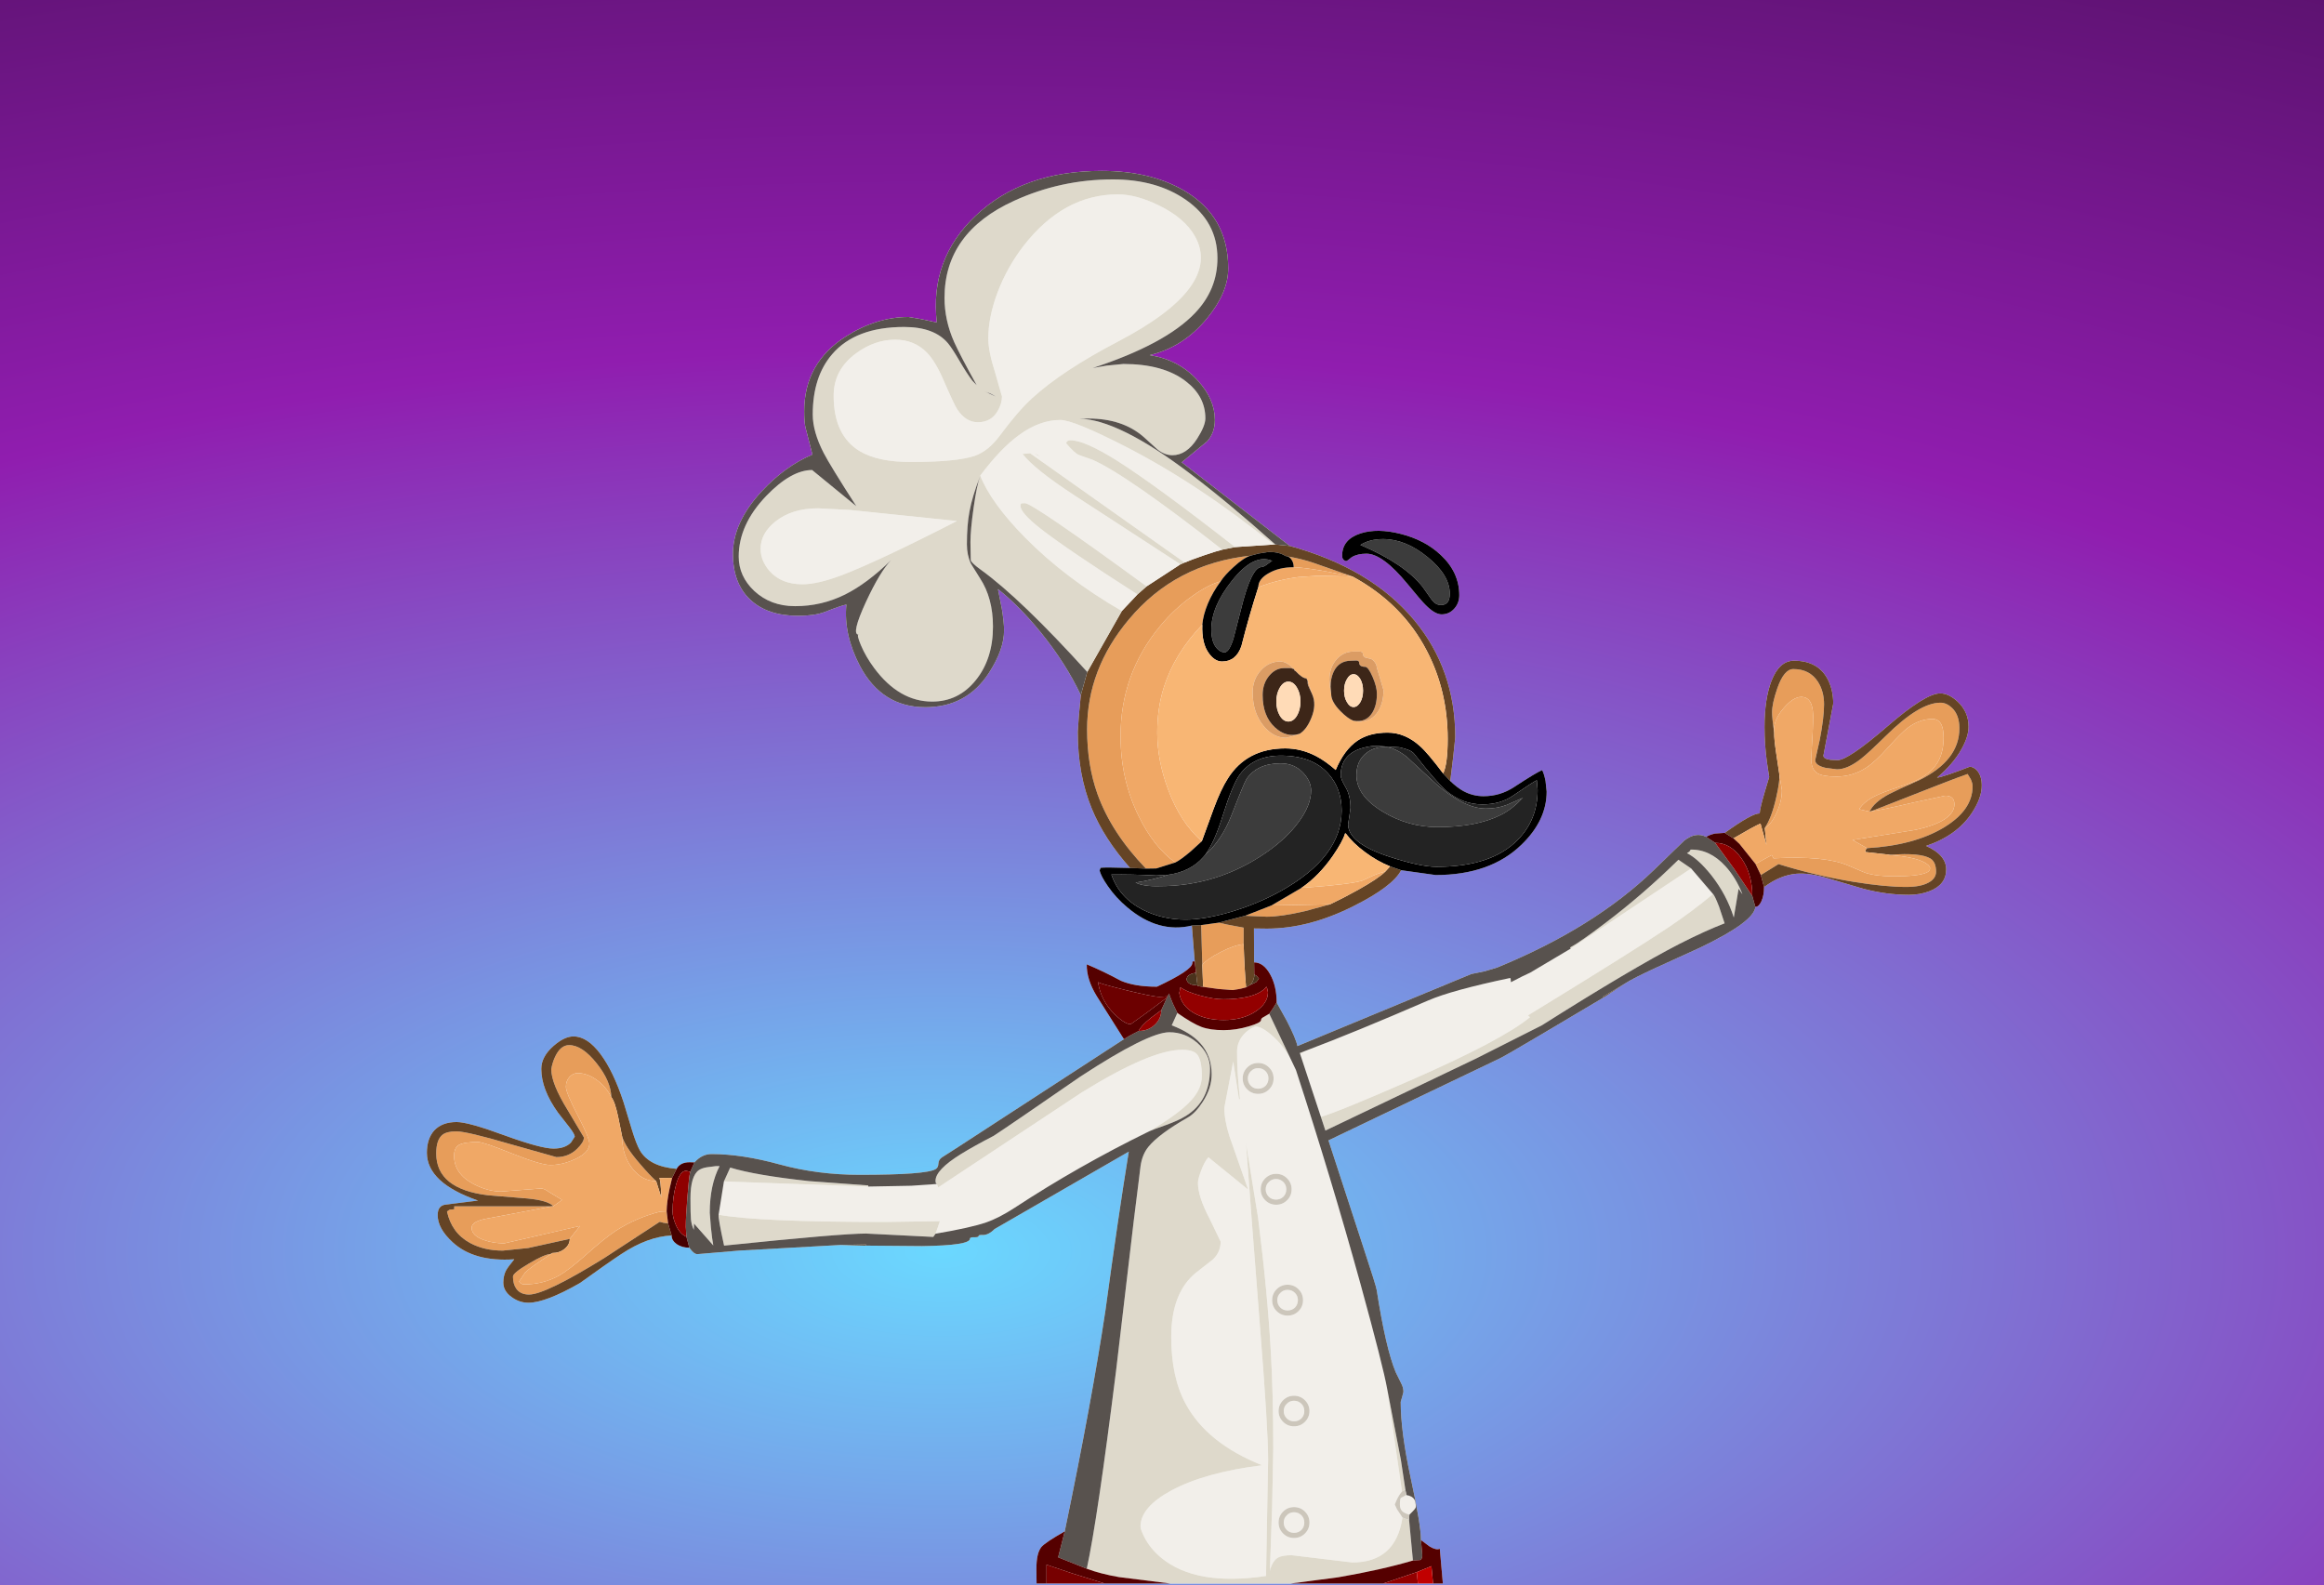 <?xml version="1.0" encoding="UTF-8" standalone="no"?>
<svg xmlns:ffdec="https://www.free-decompiler.com/flash" xmlns:xlink="http://www.w3.org/1999/xlink" ffdec:objectType="shape" height="492.65px" width="722.15px" xmlns="http://www.w3.org/2000/svg">
  <g transform="matrix(1.0, 0.0, 0.0, 1.0, 32.0, 45.95)">
    <path d="M690.15 -45.95 L690.15 446.7 -32.0 446.7 -32.0 -45.95 690.15 -45.95 M516.15 229.7 Q521.1 226.0 526.15 225.55 530.05 225.2 535.8 226.9 L546.95 230.2 Q554.25 232.1 561.15 232.1 564.65 232.1 567.6 230.95 572.75 228.95 572.75 224.2 572.75 219.7 566.5 216.9 576.05 213.7 580.7 206.7 583.8 202.05 583.8 198.15 583.8 195.2 582.4 193.55 581.3 192.3 580.05 192.3 571.8 195.5 569.9 195.7 574.85 191.55 577.5 186.85 579.7 182.95 579.7 179.85 579.7 175.25 576.35 172.1 573.55 169.5 570.9 169.5 566.3 169.5 554.3 179.9 542.3 190.25 539.0 190.25 L536.75 190.15 Q534.6 189.85 534.6 188.85 L537.65 172.7 Q537.65 168.65 536.1 165.45 533.15 159.35 525.45 159.35 520.9 159.35 518.45 165.65 516.3 171.25 516.3 180.0 516.3 185.4 517.05 190.9 L517.75 195.5 516.35 200.2 Q514.9 205.1 514.8 206.8 512.4 206.75 503.95 212.85 L500.9 213.05 Q499.05 213.5 498.2 214.1 494.9 212.45 491.35 215.25 L482.0 224.3 Q463.35 242.35 433.2 254.7 L429.15 255.9 425.2 256.7 371.15 279.1 Q370.75 276.85 367.8 271.15 L364.7 265.55 Q364.7 260.4 362.65 256.75 360.6 253.1 357.7 253.1 L357.65 242.55 361.7 242.6 Q374.75 242.6 388.7 235.55 400.75 229.5 403.4 224.45 L414.1 225.95 Q431.05 225.95 440.75 216.55 448.6 209.0 448.6 200.0 L448.25 196.75 Q447.8 194.45 447.2 193.35 445.35 194.1 438.5 198.6 434.15 201.45 429.0 201.45 425.65 201.45 422.7 199.85 420.8 198.8 418.65 196.75 L419.55 189.35 420.2 183.15 Q420.2 162.05 407.4 146.7 393.95 130.6 368.8 123.7 L335.2 97.7 343.1 91.2 Q345.5 88.55 345.5 84.55 345.5 78.05 340.1 72.2 334.25 65.8 325.25 64.4 335.65 61.95 343.0 53.05 349.65 45.0 349.65 37.45 349.65 21.25 335.9 13.25 325.4 7.15 310.35 7.15 285.85 7.15 271.15 21.1 256.85 34.65 259.1 54.25 L254.2 53.2 250.35 52.55 Q240.35 52.55 230.85 58.6 217.9 66.8 217.9 81.85 217.9 85.0 218.25 86.7 L220.45 95.3 Q212.0 98.85 204.65 106.75 195.75 116.4 195.75 126.15 195.75 135.3 201.1 140.35 206.45 145.4 216.05 145.4 221.1 145.4 224.3 144.2 229.25 142.25 231.0 141.9 230.1 151.2 235.2 160.95 242.0 173.8 255.55 173.8 268.45 173.8 275.35 163.05 280.0 155.85 280.0 149.9 280.0 147.45 279.3 143.15 L278.1 137.1 Q284.6 142.2 291.45 150.6 299.25 160.25 303.85 170.05 L303.25 176.4 302.9 181.45 Q302.9 194.75 307.25 205.3 311.05 214.6 319.15 223.75 311.1 223.5 310.0 223.7 L309.7 224.5 Q310.05 226.25 312.25 229.4 314.8 233.1 318.3 236.0 327.95 244.15 338.35 241.65 L339.25 252.9 Q339.05 252.75 338.9 252.75 338.5 252.7 338.5 253.3 338.5 255.5 327.5 260.65 320.6 260.65 316.3 258.8 310.85 255.85 305.7 253.7 305.6 258.3 308.75 263.5 L317.25 276.95 265.2 310.8 260.75 313.65 Q259.65 314.35 259.6 315.6 259.55 316.9 258.7 317.35 255.75 319.1 235.1 319.1 222.1 319.1 210.35 315.9 198.6 312.65 189.1 312.65 186.1 312.65 183.8 315.25 L182.3 315.2 Q179.35 315.2 178.25 317.25 169.8 316.55 166.85 311.55 165.7 309.5 164.4 305.25 L161.75 296.5 Q158.6 286.95 154.65 281.65 150.55 276.1 146.2 276.1 143.35 276.1 139.95 279.1 136.2 282.4 136.2 286.2 136.2 292.55 141.4 299.8 L145.0 304.4 Q146.6 306.5 146.6 307.25 L145.4 309.1 Q143.55 310.95 140.0 310.95 136.1 310.95 124.8 306.85 113.55 302.7 109.9 302.7 105.4 302.7 102.95 305.3 100.65 307.85 100.65 312.25 100.65 321.6 116.55 327.1 L106.55 328.35 Q104.0 328.6 104.0 331.6 104.0 335.8 108.65 340.05 115.3 346.2 127.8 345.35 125.85 347.7 125.2 348.9 124.4 350.5 124.4 352.6 124.4 355.25 127.0 357.1 129.4 358.85 132.2 358.85 137.55 358.85 148.25 352.7 156.55 346.7 161.1 343.7 169.25 338.3 176.7 337.95 176.7 339.5 178.3 340.65 179.9 341.75 182.2 341.75 183.6 343.75 184.7 343.75 L197.7 342.65 229.15 340.9 237.0 341.1 254.5 341.25 Q269.4 341.05 269.4 338.95 269.4 338.45 270.75 338.5 272.1 338.55 272.1 338.05 272.1 337.75 273.35 337.8 275.15 337.85 277.05 335.95 L318.75 311.9 Q315.45 332.2 311.5 361.25 307.25 389.5 298.85 429.9 292.85 433.3 291.6 434.75 290.05 436.65 290.05 441.5 L290.1 446.1 293.2 446.1 311.3 446.1 331.7 446.1 369.0 446.1 397.75 446.1 408.6 446.1 413.3 446.1 416.35 446.1 415.4 435.3 Q414.25 435.8 412.25 434.6 L409.55 432.6 Q409.55 428.0 406.4 413.5 403.25 399.0 403.25 389.65 L403.7 388.1 404.1 386.55 Q404.1 385.25 403.45 384.0 L401.7 380.45 Q398.6 373.0 395.8 354.95 395.65 353.75 391.75 341.95 L380.8 308.4 433.7 283.1 Q434.85 282.65 447.1 275.4 L466.4 263.95 472.95 259.65 Q475.5 258.0 482.8 254.65 L496.2 248.55 Q513.1 240.45 513.45 235.85 514.55 235.85 515.35 234.05 516.15 232.25 516.15 229.7 M390.75 119.8 Q385.05 121.65 385.05 126.75 385.05 128.05 386.25 128.4 386.7 128.35 388.0 127.2 389.8 126.1 392.6 126.1 397.65 126.1 405.4 135.55 409.7 140.8 410.95 142.0 413.85 144.95 415.95 144.95 418.4 144.95 420.0 143.05 421.45 141.35 421.45 139.0 421.45 131.9 415.75 126.55 410.8 121.85 403.25 119.95 396.0 118.1 390.75 119.8" fill="url(#gradient0)" fill-rule="evenodd" stroke="none"/>
    <path d="M519.3 181.7 Q518.65 177.25 518.65 175.35 518.65 172.65 520.25 168.0 522.35 161.95 525.25 161.95 530.35 161.95 532.9 165.9 534.8 168.9 534.8 172.9 534.8 177.05 533.45 184.0 L532.05 190.25 Q532.05 191.9 535.3 192.65 L538.8 193.1 Q542.1 193.1 546.25 189.85 548.4 188.2 553.95 182.75 564.4 172.4 570.95 172.4 572.85 172.4 574.55 174.0 576.85 176.2 576.85 180.35 576.85 190.35 564.4 196.45 557.8 199.35 555.0 200.8 550.25 203.35 548.95 206.25 L545.7 205.5 Q547.5 202.65 552.25 200.7 554.95 199.55 561.0 197.6 566.15 195.65 568.65 192.9 571.95 189.3 571.95 183.25 571.95 177.45 568.5 177.45 564.45 177.45 560.75 180.25 558.85 181.7 554.6 186.4 550.7 190.75 547.95 192.55 543.7 195.35 538.6 195.35 534.35 195.35 532.7 194.3 530.8 193.1 530.8 189.75 531.45 179.85 531.4 176.35 531.3 170.6 527.7 170.6 525.2 170.6 522.15 174.2 518.85 178.0 519.3 181.7 M549.4 206.15 Q577.65 195.05 577.65 195.2 L579.4 194.55 580.4 196.2 Q580.95 197.45 580.95 198.4 580.95 205.8 572.0 211.2 562.75 216.75 548.15 217.6 L543.65 215.05 563.3 211.9 Q575.3 209.25 575.3 203.95 575.3 201.3 572.45 201.3 L562.45 203.45 Q552.6 205.75 549.4 206.15 M555.4 219.65 Q564.85 218.95 567.9 220.85 569.6 221.95 569.6 224.9 569.6 227.05 567.25 228.3 564.8 229.65 560.3 229.65 553.75 229.65 543.9 228.05 532.05 226.1 520.65 222.55 L515.15 225.95 513.5 222.5 518.55 219.75 519.1 220.75 Q535.2 219.9 542.3 223.0 L547.6 225.25 Q551.05 226.35 556.35 226.35 564.1 226.35 566.65 225.2 567.75 224.7 567.75 223.8 567.65 222.95 566.05 222.05 562.9 220.3 555.35 219.75 L555.4 219.65 M516.45 211.2 Q518.5 208.15 519.9 202.0 521.2 196.45 520.85 194.3 L521.7 199.6 Q521.7 203.15 519.95 206.8 518.35 210.2 516.5 211.25 L516.45 211.2 M356.65 126.7 Q354.5 127.3 351.3 130.25 348.55 132.75 347.3 134.7 343.5 135.7 338.65 139.15 333.0 143.1 328.4 148.7 316.2 163.5 316.2 182.8 316.2 196.25 321.85 207.7 326.55 217.3 333.2 222.05 L327.3 223.9 324.1 223.95 Q313.4 212.9 309.05 200.85 305.8 191.8 305.8 180.7 305.8 161.95 318.8 146.5 333.25 129.2 356.65 126.7 M370.0 130.3 Q370.0 128.85 369.25 127.85 368.75 127.15 368.1 126.95 372.35 127.65 376.3 129.0 L388.3 133.2 380.6 131.7 Q373.15 130.35 370.0 130.3 M381.3 235.05 L373.6 237.15 Q366.05 238.9 361.65 238.9 L354.9 238.6 363.1 235.4 381.3 235.05 M346.7 240.75 L349.1 241.3 354.45 242.3 354.45 247.45 Q351.7 247.65 347.35 249.85 343.05 252.05 341.6 253.85 L341.25 241.5 346.7 240.75 M175.6 334.2 L174.15 334.0 173.0 333.7 155.7 345.0 Q137.45 356.3 132.4 356.3 129.7 356.3 128.4 354.45 127.4 353.0 127.4 350.7 127.4 349.6 132.3 346.7 137.15 343.8 139.1 343.7 L139.15 343.75 Q133.0 347.65 131.15 349.5 L129.3 352.25 Q129.85 353.15 130.85 353.15 136.75 353.15 141.65 350.45 144.75 348.7 150.05 344.0 155.85 338.8 159.35 336.5 165.6 332.45 173.1 330.55 L175.15 330.45 175.6 334.2 M145.05 339.0 L132.1 341.85 124.25 342.65 Q118.45 342.65 114.1 340.3 108.35 337.2 106.9 330.5 107.65 329.9 107.95 329.9 L109.15 329.8 109.15 328.9 139.45 328.9 119.55 332.65 Q114.55 333.5 114.55 335.55 114.55 338.0 118.35 339.35 121.25 340.4 124.7 340.4 L148.2 335.0 145.05 339.0 M139.95 328.85 Q138.2 327.05 131.85 326.45 L119.6 325.45 Q103.55 323.5 103.55 312.45 103.55 308.2 105.5 306.65 106.85 305.6 109.8 305.6 113.05 305.6 126.7 309.6 L140.9 313.6 Q144.7 313.6 147.35 311.0 149.45 308.95 149.45 307.5 L144.4 299.0 Q139.3 290.75 139.3 286.3 139.6 284.35 140.45 282.5 142.15 278.8 144.85 278.8 148.9 278.8 153.4 284.45 157.85 290.05 157.95 294.95 156.25 291.55 153.25 289.5 150.4 287.5 147.5 287.5 146.05 287.5 144.95 288.7 143.85 289.95 143.85 291.75 143.85 293.55 147.5 300.6 151.15 307.65 151.15 309.4 151.15 312.2 146.65 314.25 142.75 316.05 139.0 316.05 136.1 316.05 127.15 312.5 118.25 308.9 116.5 308.9 112.15 308.9 110.55 309.85 109.1 310.75 109.1 313.2 109.1 318.8 115.2 322.0 119.65 324.3 123.7 324.3 L136.15 323.35 Q137.05 323.35 138.45 324.35 L142.65 326.9 139.95 328.85 M161.3 307.1 Q162.2 310.35 166.95 315.8 169.85 319.2 171.85 321.0 L171.85 321.05 Q167.5 321.05 164.4 317.0 161.3 312.9 161.3 307.1" fill="#e79d5a" fill-rule="evenodd" stroke="none"/>
    <path d="M548.95 206.25 Q550.25 203.35 555.0 200.8 557.8 199.35 564.4 196.45 576.85 190.35 576.85 180.35 576.85 176.2 574.55 174.0 572.85 172.4 570.95 172.4 564.4 172.4 553.95 182.75 548.4 188.2 546.25 189.85 542.1 193.1 538.8 193.1 L535.3 192.65 Q532.05 191.9 532.05 190.25 L533.45 184.0 Q534.8 177.05 534.8 172.9 534.8 168.9 532.9 165.9 530.35 161.95 525.25 161.95 522.35 161.95 520.25 168.0 518.65 172.65 518.65 175.35 518.65 177.25 519.3 181.7 L519.3 181.85 Q519.25 183.55 519.95 188.25 L520.85 194.3 Q521.2 196.45 519.9 202.0 518.5 208.15 516.45 211.2 L516.4 211.5 516.9 216.6 515.05 209.95 Q512.95 210.85 506.65 214.55 L503.95 212.85 Q512.4 206.75 514.8 206.8 514.9 205.1 516.35 200.2 L517.75 195.5 517.05 190.9 Q516.3 185.4 516.3 180.0 516.3 171.25 518.45 165.65 520.9 159.35 525.45 159.35 533.15 159.35 536.1 165.45 537.65 168.65 537.65 172.7 L534.6 188.85 Q534.6 189.85 536.75 190.15 L539.0 190.25 Q542.3 190.25 554.3 179.9 566.3 169.5 570.9 169.5 573.55 169.5 576.35 172.1 579.7 175.25 579.7 179.85 579.7 182.95 577.5 186.85 574.85 191.55 569.9 195.7 571.8 195.5 580.05 192.3 581.3 192.3 582.4 193.55 583.8 195.2 583.8 198.15 583.8 202.05 580.7 206.7 576.05 213.7 566.5 216.9 572.75 219.7 572.75 224.2 572.75 228.95 567.6 230.95 564.65 232.1 561.15 232.1 554.25 232.1 546.95 230.2 L535.8 226.9 Q530.05 225.2 526.15 225.55 521.1 226.0 516.15 229.7 L515.15 225.95 520.65 222.55 Q532.05 226.1 543.9 228.05 553.75 229.65 560.3 229.65 564.8 229.65 567.25 228.3 569.6 227.05 569.6 224.9 569.6 221.95 567.9 220.85 564.85 218.95 555.4 219.65 L554.85 219.6 547.65 218.8 Q547.7 218.15 547.9 217.8 L548.15 217.6 Q562.75 216.75 572.0 211.2 580.95 205.8 580.95 198.4 580.95 197.45 580.4 196.2 L579.4 194.55 577.65 195.2 Q577.65 195.05 549.4 206.15 L548.95 206.25 M364.3 123.25 L368.8 123.7 Q393.95 130.6 407.4 146.7 420.2 162.05 420.2 183.15 L419.55 189.35 418.65 196.75 416.45 194.4 Q417.85 191.4 417.85 183.65 417.85 168.7 411.35 156.25 403.75 141.6 388.3 133.2 L376.3 129.0 Q372.35 127.65 368.1 126.95 L367.4 126.8 Q365.55 125.55 362.25 125.55 L359.1 126.05 356.65 126.7 Q333.25 129.2 318.8 146.5 305.8 161.95 305.8 180.7 305.8 191.8 309.05 200.85 313.4 212.9 324.1 223.95 L319.15 223.75 Q311.05 214.6 307.25 205.3 302.9 194.75 302.9 181.45 L303.25 176.4 303.85 170.05 305.85 162.85 316.6 143.9 321.45 138.75 324.3 136.25 334.8 129.4 336.1 128.85 Q338.1 128.0 342.0 126.65 346.25 125.2 347.8 124.85 L351.8 124.05 363.75 123.25 364.3 123.25 M398.5 224.85 L399.95 223.25 403.4 224.45 Q400.75 229.5 388.7 235.55 374.75 242.6 361.7 242.6 L357.65 242.55 357.7 253.1 357.75 256.9 Q357.8 257.6 357.45 258.55 357.05 259.65 356.4 260.15 L355.2 260.85 Q354.65 254.55 354.45 247.45 L354.45 242.3 349.1 241.3 346.7 240.75 354.9 238.6 361.65 238.9 Q366.05 238.9 373.6 237.15 L381.3 235.05 Q385.6 233.0 390.0 230.55 396.35 227.0 398.5 224.85 M338.35 241.65 L341.25 241.5 341.6 253.85 341.85 260.7 341.15 260.6 340.1 260.4 340.1 260.25 339.65 256.35 339.25 252.9 338.35 241.65 M176.7 337.95 Q169.25 338.3 161.1 343.7 156.55 346.7 148.25 352.7 137.55 358.85 132.2 358.85 129.4 358.85 127.0 357.1 124.4 355.25 124.4 352.6 124.4 350.5 125.2 348.9 125.85 347.7 127.8 345.35 115.3 346.2 108.65 340.05 104.0 335.8 104.0 331.6 104.0 328.6 106.55 328.35 L116.55 327.1 Q100.65 321.6 100.65 312.25 100.65 307.85 102.95 305.3 105.4 302.7 109.9 302.7 113.55 302.7 124.8 306.85 136.1 310.95 140.0 310.95 143.55 310.95 145.4 309.1 L146.6 307.25 Q146.6 306.5 145.0 304.4 L141.4 299.8 Q136.2 292.55 136.2 286.2 136.2 282.4 139.95 279.1 143.35 276.1 146.2 276.1 150.55 276.1 154.65 281.65 158.6 286.95 161.75 296.5 L164.4 305.25 Q165.7 309.5 166.85 311.55 169.8 316.55 178.25 317.25 L176.85 320.05 172.8 320.1 Q173.3 320.1 173.5 326.15 L171.95 321.25 171.85 321.0 Q169.85 319.2 166.95 315.8 162.2 310.35 161.3 307.1 L160.05 300.95 Q159.05 296.25 157.95 294.95 157.85 290.05 153.4 284.45 148.9 278.8 144.85 278.8 142.15 278.8 140.45 282.5 139.6 284.35 139.3 286.3 139.3 290.75 144.4 299.0 L149.45 307.5 Q149.45 308.95 147.35 311.0 144.7 313.6 140.9 313.6 L126.7 309.6 Q113.05 305.6 109.8 305.6 106.85 305.6 105.5 306.65 103.55 308.2 103.55 312.45 103.55 323.5 119.6 325.45 L131.85 326.45 Q138.2 327.05 139.95 328.85 L139.45 328.9 109.15 328.9 109.15 329.8 107.95 329.9 Q107.65 329.9 106.9 330.5 108.35 337.2 114.1 340.3 118.45 342.65 124.25 342.65 L132.1 341.85 145.05 339.0 Q145.05 340.8 143.45 342.1 141.85 343.4 139.6 343.4 L139.1 343.7 Q137.15 343.8 132.3 346.7 127.4 349.6 127.4 350.7 127.4 353.0 128.4 354.45 129.7 356.3 132.4 356.3 137.45 356.3 155.7 345.0 L173.0 333.7 174.15 334.0 175.6 334.2 176.7 337.95" fill="#654425" fill-rule="evenodd" stroke="none"/>
    <path d="M519.3 181.7 Q518.85 178.0 522.15 174.2 525.2 170.6 527.7 170.6 531.3 170.6 531.4 176.35 531.45 179.85 530.8 189.75 530.8 193.1 532.7 194.3 534.35 195.35 538.6 195.35 543.7 195.35 547.95 192.55 550.7 190.75 554.6 186.4 558.85 181.7 560.75 180.25 564.45 177.45 568.5 177.45 571.95 177.45 571.95 183.25 571.95 189.3 568.65 192.9 566.15 195.65 561.0 197.6 554.95 199.55 552.25 200.7 547.5 202.65 545.7 205.5 L548.95 206.25 549.4 206.15 Q552.6 205.75 562.45 203.45 L572.45 201.3 Q575.3 201.3 575.3 203.95 575.3 209.25 563.3 211.9 L543.65 215.05 548.15 217.6 547.9 217.8 Q547.7 218.15 547.65 218.8 L554.85 219.6 555.35 219.75 Q562.9 220.3 566.05 222.05 567.65 222.95 567.75 223.8 567.75 224.7 566.65 225.2 564.1 226.35 556.35 226.35 551.05 226.35 547.6 225.25 L542.3 223.0 Q535.2 219.9 519.1 220.75 L518.55 219.75 513.5 222.5 508.5 216.25 506.65 214.55 Q512.95 210.85 515.05 209.95 L516.9 216.6 516.4 211.5 516.5 211.25 Q518.35 210.2 519.95 206.8 521.7 203.15 521.7 199.6 L520.85 194.3 519.95 188.25 Q519.25 183.55 519.3 181.85 L519.3 181.7 M347.3 134.7 Q344.85 138.0 343.35 141.55 341.85 145.15 341.6 148.15 333.0 157.1 329.65 167.6 327.6 174.1 327.6 181.7 327.6 190.3 330.95 199.3 334.75 209.6 341.45 215.45 L338.05 218.55 Q334.8 221.3 333.2 222.05 326.55 217.3 321.85 207.7 316.2 196.25 316.2 182.8 316.2 163.5 328.4 148.7 333.0 143.1 338.65 139.15 343.5 135.7 347.3 134.7 M359.0 136.5 Q359.0 133.95 362.25 132.15 365.45 130.3 370.0 130.3 373.15 130.35 380.6 131.7 L388.3 133.2 377.65 132.95 371.55 133.35 Q364.95 134.2 359.0 136.5 M372.4 229.95 Q387.85 228.85 391.4 227.65 L394.0 226.45 Q395.75 225.6 398.5 224.85 396.35 227.0 390.0 230.55 385.6 233.0 381.3 235.05 L363.1 235.4 372.4 229.95 M354.45 247.45 Q354.65 254.55 355.2 260.85 L353.45 261.3 351.1 261.7 346.55 261.35 341.85 260.7 341.6 253.85 Q343.05 252.05 347.35 249.85 351.7 247.65 354.45 247.45 M139.6 343.4 Q141.85 343.4 143.45 342.1 145.05 340.8 145.05 339.0 L148.2 335.0 124.7 340.4 Q121.25 340.4 118.35 339.35 114.55 338.0 114.55 335.55 114.55 333.5 119.55 332.65 L139.45 328.9 139.95 328.85 142.65 326.9 138.45 324.35 Q137.05 323.35 136.15 323.35 L123.7 324.3 Q119.65 324.3 115.2 322.0 109.1 318.8 109.1 313.2 109.1 310.75 110.55 309.85 112.15 308.9 116.5 308.9 118.25 308.9 127.15 312.5 136.1 316.05 139.0 316.05 142.75 316.05 146.65 314.25 151.15 312.2 151.15 309.4 151.15 307.65 147.5 300.6 143.85 293.55 143.85 291.75 143.85 289.95 144.95 288.7 146.05 287.5 147.5 287.5 150.4 287.5 153.25 289.5 156.25 291.55 157.95 294.95 159.05 296.25 160.05 300.95 L161.3 307.1 Q161.3 312.9 164.4 317.0 167.5 321.05 171.85 321.05 L171.95 321.25 173.5 326.15 Q173.3 320.1 172.8 320.1 L176.85 320.05 176.05 323.45 Q175.2 327.45 175.15 330.45 L173.1 330.55 Q165.6 332.45 159.35 336.5 155.85 338.8 150.05 344.0 144.75 348.7 141.65 350.45 136.75 353.15 130.85 353.15 129.85 353.15 129.3 352.25 L131.15 349.5 Q133.0 347.65 139.15 343.75 139.4 343.6 139.6 343.4" fill="#f0a866" fill-rule="evenodd" stroke="none"/>
    <path d="M328.15 17.9 Q336.1 21.8 339.3 27.45 348.05 43.1 315.35 60.2 298.2 69.15 288.8 77.7 284.35 81.75 278.8 89.25 275.2 94.15 271.0 95.65 265.4 97.6 250.95 97.6 240.7 97.6 235.1 94.2 227.05 89.3 227.05 77.0 227.05 68.95 234.0 63.85 239.8 59.6 246.15 59.6 252.1 59.6 256.0 63.6 258.7 66.35 261.3 72.45 264.45 79.7 265.45 81.25 268.1 85.25 271.85 85.25 276.05 85.25 278.05 81.7 279.35 79.45 279.35 77.25 L277.25 69.9 Q275.1 63.2 275.1 59.2 275.1 52.65 277.95 45.0 280.95 37.05 286.1 30.4 298.5 14.45 315.35 14.45 321.1 14.45 328.15 17.9 M316.6 143.9 Q299.1 133.8 286.6 121.15 275.95 110.35 272.6 101.85 278.85 93.45 284.7 89.2 291.1 84.55 297.45 84.55 301.6 84.55 317.8 92.85 340.4 104.45 363.75 123.25 L351.8 124.05 Q327.15 104.8 315.05 97.15 305.0 90.85 300.65 90.85 299.45 90.85 299.3 91.8 301.9 94.85 303.2 95.4 L307.45 96.9 Q317.9 101.45 347.8 124.85 346.25 125.2 342.0 126.65 338.1 128.0 336.1 128.85 L288.1 94.9 285.75 95.1 Q289.4 99.85 302.05 108.1 L334.8 129.4 324.3 136.25 Q288.9 110.4 286.5 110.4 L285.45 110.45 Q285.1 110.6 285.1 111.25 285.1 113.4 291.25 118.25 299.35 124.6 321.45 138.75 L316.6 143.9 M373.85 280.5 Q388.75 274.9 411.85 264.9 419.15 261.75 437.2 257.95 L437.4 258.1 437.5 259.25 Q441.8 257.0 443.45 256.3 L456.1 248.8 456.15 248.75 493.5 223.9 500.3 231.85 Q493.95 237.15 486.6 242.1 475.1 249.8 442.8 269.55 L443.4 270.15 Q434.6 277.35 406.25 289.75 384.2 299.4 378.45 301.1 L372.0 281.55 373.85 280.5 M369.25 283.5 L370.7 286.55 Q381.6 319.9 390.75 353.0 397.8 378.65 399.05 385.65 L403.65 417.5 Q402.4 418.9 401.4 421.55 L402.1 423.05 403.8 425.6 Q401.7 439.55 388.2 439.55 L379.0 438.45 369.4 437.3 Q366.5 437.3 365.2 438.0 363.65 438.85 362.75 441.45 L362.6 442.3 363.3 422.1 363.65 404.3 Q363.65 387.25 362.9 374.2 361.9 355.95 358.95 332.55 L355.2 309.45 Q356.7 330.45 359.55 366.65 362.05 398.1 362.05 407.65 L361.4 443.75 Q339.7 447.0 328.9 438.15 325.5 435.35 323.6 431.7 322.4 429.3 322.4 428.4 322.4 422.35 332.05 417.15 342.5 411.55 360.2 409.35 342.95 402.5 336.35 390.1 331.95 381.9 331.95 369.5 331.95 355.75 339.65 349.5 L344.9 345.4 Q347.3 343.1 347.3 339.85 L343.8 332.6 Q340.25 325.85 340.25 321.6 340.25 320.45 341.2 317.9 342.25 315.0 343.5 313.65 L355.85 323.7 350.0 307.0 Q348.45 302.1 348.45 298.25 L351.2 283.9 353.0 295.6 353.3 295.6 Q352.4 287.45 352.4 280.9 352.4 277.3 355.15 274.8 356.55 273.55 358.05 273.0 360.2 273.0 363.7 276.2 367.0 279.2 369.25 283.5 M405.0 418.6 Q406.85 418.9 407.5 420.0 407.95 420.75 407.95 422.35 407.95 422.8 405.95 424.7 404.35 424.25 403.7 423.6 403.0 422.85 403.0 421.55 403.0 419.9 403.3 419.5 L405.0 418.6 M259.1 321.95 L259.55 323.0 304.15 293.5 Q325.55 280.25 335.3 280.25 338.75 280.25 339.95 281.65 341.45 283.35 341.45 288.45 341.45 292.3 338.15 295.95 334.35 300.15 325.05 305.6 303.0 316.4 283.35 329.3 278.45 332.5 274.4 333.9 269.6 335.55 258.7 337.4 L259.45 335.3 260.05 333.5 243.1 333.75 Q203.6 333.75 191.3 331.5 L192.95 321.15 237.75 322.75 237.8 322.75 251.15 322.5 259.1 321.95 M361.25 286.9 Q362.15 287.8 362.15 289.15 362.15 290.5 361.25 291.45 360.3 292.35 358.95 292.35 357.6 292.35 356.7 291.45 355.75 290.5 355.75 289.15 355.75 287.8 356.7 286.9 357.6 285.95 358.95 285.95 360.3 285.95 361.25 286.9 M363.75 289.15 Q363.75 287.15 362.35 285.75 360.95 284.35 358.95 284.35 356.95 284.35 355.55 285.75 354.15 287.15 354.15 289.15 354.15 291.15 355.55 292.55 356.95 293.95 358.95 293.95 360.95 293.95 362.35 292.55 363.75 291.15 363.75 289.15 M366.9 392.5 Q366.9 391.15 367.85 390.25 368.75 389.3 370.1 389.3 371.45 389.3 372.4 390.25 373.3 391.15 373.3 392.5 373.3 393.85 372.4 394.8 371.45 395.7 370.1 395.7 368.75 395.7 367.85 394.8 366.9 393.85 366.9 392.5 M373.5 389.15 Q372.1 387.75 370.1 387.75 368.1 387.75 366.7 389.15 365.3 390.55 365.3 392.5 365.3 394.45 366.7 395.85 368.1 397.25 370.1 397.25 372.1 397.25 373.5 395.85 374.9 394.45 374.9 392.5 374.9 390.55 373.5 389.15 M370.4 355.8 Q371.3 356.7 371.3 358.05 371.3 359.4 370.4 360.35 369.45 361.25 368.1 361.25 366.75 361.25 365.85 360.35 364.9 359.4 364.9 358.05 364.9 356.7 365.85 355.8 366.75 354.85 368.1 354.85 369.45 354.85 370.4 355.8 M368.1 353.25 Q366.1 353.25 364.7 354.65 363.3 356.05 363.3 358.05 363.3 360.05 364.7 361.45 366.1 362.85 368.1 362.85 370.1 362.85 371.5 361.45 372.9 360.05 372.9 358.05 372.9 356.05 371.5 354.65 370.1 353.25 368.1 353.25 M364.5 320.4 Q365.85 320.4 366.8 321.35 367.7 322.25 367.7 323.6 367.7 324.95 366.8 325.9 365.85 326.8 364.5 326.8 363.15 326.8 362.25 325.9 361.3 324.95 361.3 323.6 361.3 322.25 362.25 321.35 363.15 320.4 364.5 320.4 M367.95 320.2 Q366.55 318.8 364.55 318.8 362.55 318.8 361.15 320.2 359.75 321.6 359.75 323.6 359.75 325.6 361.15 327.0 362.55 328.4 364.55 328.4 366.55 328.4 367.95 327.0 369.35 325.6 369.35 323.6 369.35 321.6 367.95 320.2 M291.1 95.95 L290.45 95.35 289.3 94.9 291.1 95.95 M222.2 112.0 L232.05 112.5 265.35 115.95 Q240.8 128.5 229.5 132.8 222.05 135.6 217.35 135.6 210.8 135.6 207.15 131.5 204.35 128.3 204.35 124.55 204.35 119.8 208.95 116.1 214.1 112.0 222.2 112.0 M373.5 423.75 Q372.1 422.35 370.1 422.35 368.1 422.35 366.7 423.75 365.3 425.15 365.3 427.15 365.3 429.15 366.7 430.55 368.1 431.95 370.1 431.95 372.1 431.95 373.5 430.55 374.9 429.15 374.9 427.15 374.9 425.15 373.5 423.75 M370.1 423.95 Q371.45 423.95 372.4 424.9 373.3 425.8 373.3 427.15 373.3 428.5 372.4 429.45 371.45 430.35 370.1 430.35 368.75 430.35 367.85 429.45 366.9 428.5 366.9 427.15 366.9 425.8 367.85 424.9 368.75 423.95 370.1 423.95" fill="#f2efea" fill-rule="evenodd" stroke="none"/>
    <path d="M328.15 17.9 Q321.1 14.45 315.35 14.45 298.5 14.45 286.1 30.4 280.95 37.05 277.95 45.0 275.1 52.65 275.1 59.2 275.1 63.2 277.25 69.9 L279.35 77.25 Q279.35 79.45 278.05 81.7 276.05 85.25 271.85 85.25 268.1 85.25 265.45 81.25 264.45 79.7 261.3 72.45 258.7 66.35 256.0 63.6 252.1 59.6 246.15 59.6 239.8 59.6 234.0 63.85 227.05 68.95 227.05 77.0 227.05 89.3 235.1 94.2 240.7 97.6 250.95 97.6 265.4 97.6 271.0 95.65 275.2 94.15 278.8 89.25 284.35 81.75 288.8 77.7 298.2 69.15 315.35 60.2 348.05 43.1 339.3 27.45 336.1 21.8 328.15 17.9 M305.85 162.85 Q285.25 140.1 272.8 131.1 269.9 129.0 269.65 128.15 L269.55 122.5 Q269.55 118.75 270.55 111.7 271.55 104.75 272.55 102.05 270.1 108.35 269.25 113.0 268.45 117.2 268.45 123.2 268.45 126.55 269.7 129.2 L272.5 133.7 Q276.55 139.85 276.55 148.75 276.55 158.75 271.25 165.35 265.9 172.05 257.65 172.05 247.4 172.05 239.65 161.65 237.05 158.15 235.5 154.5 234.15 151.25 234.8 151.25 232.4 151.25 237.1 141.05 241.5 131.6 244.95 128.05 237.4 135.4 230.55 138.8 223.3 142.4 215.05 142.4 207.45 142.4 202.35 137.65 197.55 133.1 197.55 127.0 197.55 117.05 206.1 108.15 213.85 100.1 220.35 100.1 L234.1 111.35 Q225.9 98.6 223.95 94.8 220.55 88.2 220.55 82.85 220.55 71.1 226.6 64.1 233.85 55.65 248.95 55.65 258.35 55.65 262.6 60.75 263.85 62.25 266.1 66.1 268.45 70.15 270.15 72.35 L271.5 73.75 Q266.35 64.45 264.5 60.35 261.5 53.6 261.5 46.6 261.5 26.3 283.1 16.45 297.65 9.8 313.8 9.8 327.4 9.8 336.5 16.15 346.3 22.95 346.3 34.3 346.3 44.05 339.3 51.35 330.1 61.0 307.55 68.4 L311.9 67.65 317.05 67.15 Q329.55 67.15 336.5 72.55 342.55 77.2 342.55 84.05 342.55 86.35 340.0 90.35 336.7 95.5 332.3 95.5 329.9 95.5 327.65 93.7 L323.35 89.8 Q316.8 84.1 306.2 84.1 L303.4 84.15 Q315.55 84.35 337.85 101.25 349.6 110.15 364.3 123.25 L363.75 123.25 Q340.4 104.45 317.8 92.85 301.6 84.55 297.45 84.55 291.1 84.55 284.7 89.2 278.85 93.45 272.6 101.85 275.95 110.35 286.6 121.15 299.1 133.8 316.6 143.9 L305.85 162.85 M324.3 136.25 L321.45 138.75 Q299.35 124.6 291.25 118.25 285.1 113.4 285.1 111.25 285.1 110.6 285.45 110.45 L286.5 110.4 Q288.9 110.4 324.3 136.25 M336.1 128.85 L334.8 129.4 302.05 108.1 Q289.4 99.85 285.75 95.1 L288.1 94.9 336.1 128.85 M347.8 124.85 Q317.9 101.45 307.45 96.9 L303.2 95.4 Q301.9 94.85 299.3 91.8 299.45 90.85 300.65 90.85 305.0 90.85 315.05 97.15 327.15 104.8 351.8 124.05 L347.8 124.85 M373.85 280.5 L372.0 281.55 371.9 281.25 373.85 280.5 M378.45 301.1 Q384.2 299.4 406.25 289.75 434.6 277.35 443.4 270.15 L442.8 269.55 Q475.1 249.8 486.6 242.1 493.95 237.15 500.3 231.85 500.85 232.35 502.15 235.7 L503.9 240.95 Q497.7 243.35 489.85 247.35 475.1 254.95 447.1 272.65 L426.6 283.0 379.85 305.35 378.45 301.1 M493.5 223.9 L456.15 248.75 455.9 248.45 Q459.0 246.8 466.9 240.8 478.65 231.9 489.55 221.2 L493.5 223.9 M362.4 269.05 L369.25 283.5 Q367.0 279.2 363.7 276.2 360.2 273.0 358.05 273.0 356.55 273.55 355.15 274.8 352.4 277.3 352.4 280.9 352.4 287.45 353.3 295.6 L353.0 295.6 351.2 283.9 348.45 298.25 Q348.45 302.1 350.0 307.0 L355.85 323.7 343.5 313.65 Q342.25 315.0 341.2 317.9 340.25 320.45 340.25 321.6 340.25 325.85 343.8 332.6 L347.3 339.85 Q347.3 343.1 344.9 345.4 L339.65 349.5 Q331.95 355.75 331.95 369.5 331.95 381.9 336.35 390.1 342.95 402.5 360.2 409.35 342.5 411.55 332.05 417.15 322.4 422.35 322.4 428.4 322.4 429.3 323.6 431.7 325.5 435.35 328.9 438.15 339.7 447.0 361.4 443.75 L362.05 407.65 Q362.05 398.1 359.55 366.65 356.7 330.45 355.2 309.45 L358.95 332.55 Q361.9 355.95 362.9 374.2 363.65 387.25 363.65 404.3 L363.3 422.1 362.6 442.3 362.75 441.45 Q363.65 438.85 365.2 438.0 366.5 437.3 369.4 437.3 L379.0 438.45 388.2 439.55 Q401.7 439.55 403.8 425.6 404.8 426.05 405.85 426.3 L407.05 438.95 Q397.25 441.85 383.9 444.15 L369.0 446.1 331.7 446.1 315.7 444.1 Q309.95 443.1 305.7 441.5 309.0 426.4 314.8 380.0 L320.3 333.35 321.85 320.95 322.4 316.45 Q322.9 312.8 324.85 310.4 328.05 306.45 337.15 301.25 339.5 299.9 341.75 296.4 344.5 292.15 344.5 287.9 344.5 282.15 341.0 278.25 338.0 274.9 332.1 272.65 L333.85 268.8 Q338.55 272.1 341.35 273.15 344.05 274.15 348.25 274.15 352.1 274.15 356.1 272.95 359.85 271.85 359.85 271.0 359.85 270.45 360.7 270.05 L362.4 269.05 M399.05 385.65 L403.3 407.65 404.7 416.9 403.65 417.5 399.05 385.65 M259.1 321.95 L259.25 321.95 Q258.7 321.95 258.7 320.95 258.7 317.55 266.6 312.65 270.75 310.1 276.75 307.0 281.6 303.85 303.75 288.55 324.8 274.8 331.35 274.8 336.3 274.8 340.1 278.15 344.0 281.6 344.0 286.15 344.0 296.15 336.5 300.8 334.15 302.25 330.25 303.65 325.85 305.2 325.05 305.6 334.35 300.15 338.15 295.95 341.45 292.3 341.45 288.45 341.45 283.35 339.95 281.65 338.75 280.25 335.3 280.25 325.55 280.25 304.15 293.5 L259.55 323.0 259.1 321.95 M258.7 337.4 L258.0 338.4 237.1 337.35 Q229.25 337.35 193.0 341.1 191.1 332.45 191.3 331.5 203.6 333.75 243.1 333.75 L260.05 333.5 259.45 335.3 258.7 337.4 M192.95 321.15 L194.9 316.85 Q202.75 319.25 219.35 321.05 L237.8 322.4 237.75 322.75 192.95 321.15 M492.2 219.15 Q493.3 218.55 493.3 218.05 499.3 217.9 504.15 223.2 507.4 226.75 509.4 231.8 L509.3 231.75 508.25 230.2 506.75 239.15 Q504.55 232.1 499.8 226.05 495.7 220.9 492.2 219.15 M274.05 75.7 Q275.7 76.5 277.35 77.25 275.65 76.15 274.9 76.05 L274.05 75.7 M291.1 95.95 L289.3 94.9 290.45 95.35 291.1 95.95 M222.2 112.0 Q214.1 112.0 208.95 116.1 204.35 119.8 204.35 124.55 204.35 128.3 207.15 131.5 210.8 135.6 217.35 135.6 222.05 135.6 229.5 132.8 240.8 128.5 265.35 115.95 L232.05 112.5 222.2 112.0 M191.6 316.4 Q188.55 322.25 188.55 330.9 L188.9 335.4 Q189.3 339.3 189.65 341.05 L183.65 334.25 183.6 336.2 Q182.9 334.75 182.7 332.95 182.55 331.4 182.55 326.4 182.55 319.5 185.15 317.65 186.1 317.0 187.7 316.75 L190.4 316.4 191.6 316.4" fill="#ded9cb" fill-rule="evenodd" stroke="none"/>
    <path d="M364.3 123.25 Q349.6 110.15 337.85 101.25 315.55 84.35 303.4 84.15 L306.2 84.1 Q316.8 84.1 323.35 89.8 L327.65 93.7 Q329.9 95.5 332.3 95.5 336.7 95.5 340.0 90.35 342.55 86.35 342.55 84.05 342.55 77.2 336.5 72.55 329.55 67.15 317.05 67.15 L311.9 67.65 307.55 68.4 Q330.1 61.0 339.3 51.35 346.3 44.05 346.3 34.3 346.3 22.95 336.5 16.15 327.4 9.8 313.8 9.8 297.65 9.8 283.1 16.45 261.5 26.3 261.5 46.6 261.5 53.6 264.5 60.35 266.35 64.45 271.5 73.75 L270.15 72.35 Q268.45 70.15 266.1 66.1 263.85 62.25 262.6 60.75 258.35 55.65 248.95 55.65 233.85 55.65 226.6 64.1 220.55 71.1 220.55 82.85 220.55 88.2 223.95 94.8 225.9 98.6 234.1 111.35 L220.35 100.1 Q213.85 100.1 206.1 108.15 197.55 117.05 197.55 127.0 197.55 133.1 202.35 137.65 207.45 142.4 215.05 142.4 223.3 142.4 230.55 138.8 237.4 135.4 244.95 128.05 241.5 131.6 237.1 141.05 232.4 151.25 234.8 151.25 234.15 151.25 235.5 154.5 237.05 158.15 239.65 161.65 247.4 172.05 257.65 172.05 265.9 172.05 271.25 165.35 276.55 158.75 276.55 148.75 276.55 139.85 272.5 133.7 L269.7 129.2 Q268.45 126.55 268.45 123.2 268.45 117.2 269.25 113.0 270.1 108.35 272.55 102.05 271.55 104.75 270.55 111.7 269.55 118.75 269.55 122.5 L269.65 128.15 Q269.9 129.0 272.8 131.1 285.25 140.1 305.85 162.85 L303.85 170.05 Q299.25 160.25 291.45 150.6 284.6 142.2 278.1 137.1 L279.3 143.15 Q280.0 147.45 280.0 149.9 280.0 155.85 275.35 163.05 268.45 173.8 255.55 173.8 242.0 173.8 235.2 160.95 230.1 151.2 231.0 141.9 229.25 142.25 224.3 144.2 221.1 145.4 216.05 145.4 206.45 145.4 201.1 140.35 195.75 135.3 195.75 126.15 195.75 116.4 204.65 106.75 212.0 98.85 220.45 95.3 L218.25 86.7 Q217.9 85.0 217.9 81.85 217.9 66.8 230.85 58.6 240.35 52.55 250.35 52.55 L254.2 53.2 259.1 54.25 Q256.85 34.65 271.15 21.1 285.85 7.15 310.35 7.15 325.4 7.15 335.9 13.25 349.65 21.25 349.65 37.45 349.65 45.0 343.0 53.05 335.65 61.95 325.25 64.4 334.25 65.8 340.1 72.2 345.5 78.05 345.5 84.55 345.5 88.55 343.1 91.2 L335.2 97.7 368.8 123.7 364.3 123.25 M456.1 248.8 L443.45 256.3 Q441.8 257.0 437.5 259.25 L437.4 258.1 437.2 257.95 Q419.15 261.75 411.85 264.9 388.75 274.9 373.85 280.5 L371.9 281.25 372.0 281.55 378.45 301.1 379.85 305.35 426.6 283.0 447.1 272.65 Q475.1 254.95 489.85 247.35 497.7 243.35 503.9 240.95 L502.15 235.7 Q500.85 232.35 500.3 231.85 L493.5 223.9 489.55 221.2 Q478.65 231.9 466.9 240.8 459.0 246.8 455.9 248.45 L456.1 248.8 M364.7 265.55 L367.8 271.15 Q370.75 276.85 371.15 279.1 L425.2 256.7 429.15 255.9 433.2 254.7 Q463.35 242.35 482.0 224.3 L491.35 215.25 Q494.9 212.45 498.2 214.1 L500.95 215.95 506.8 223.95 512.5 232.45 513.45 235.85 Q513.1 240.45 496.2 248.55 L482.8 254.65 Q475.5 258.0 472.95 259.65 L466.1 263.75 466.4 263.95 447.1 275.4 Q434.85 282.65 433.7 283.1 L380.8 308.4 391.75 341.95 Q395.65 353.75 395.8 354.95 398.6 373.0 401.7 380.45 L403.45 384.0 Q404.1 385.25 404.1 386.55 L403.7 388.1 403.25 389.65 Q403.25 399.0 406.4 413.5 409.55 428.0 409.55 432.6 L409.95 437.25 Q409.95 438.5 409.3 438.8 L407.05 438.95 405.85 426.3 405.95 424.7 Q407.95 422.8 407.95 422.35 407.95 420.75 407.5 420.0 406.85 418.9 405.0 418.6 L404.7 416.9 403.3 407.65 399.05 385.65 Q397.8 378.65 390.75 353.0 381.6 319.9 370.7 286.55 L369.25 283.5 362.4 269.05 363.55 267.4 364.7 265.55 M317.25 276.95 L319.05 275.85 321.85 274.4 Q324.75 274.4 326.8 272.5 328.85 270.6 328.85 267.95 L330.65 264.0 330.8 263.65 331.3 262.75 Q331.35 263.3 332.45 265.9 L333.85 268.8 332.1 272.65 Q338.0 274.9 341.0 278.25 344.5 282.15 344.5 287.9 344.5 292.15 341.75 296.4 339.5 299.9 337.15 301.25 328.05 306.45 324.85 310.4 322.9 312.8 322.4 316.45 L321.85 320.95 320.3 333.35 314.8 380.0 Q309.0 426.4 305.7 441.5 L296.8 437.95 298.85 429.9 Q307.25 389.5 311.5 361.25 315.45 332.2 318.75 311.9 L277.05 335.95 Q275.15 337.85 273.35 337.8 272.1 337.75 272.1 338.05 272.1 338.55 270.75 338.5 269.4 338.45 269.4 338.95 269.4 341.05 254.5 341.25 L237.0 341.1 237.15 340.75 229.15 340.9 197.7 342.65 184.7 343.75 Q183.6 343.75 182.2 341.75 L181.3 338.35 181.1 335.25 Q181.1 332.1 181.6 326.05 182.05 320.1 182.45 318.25 L183.8 315.25 Q186.1 312.65 189.1 312.65 198.6 312.65 210.35 315.9 222.1 319.1 235.1 319.1 255.75 319.1 258.7 317.35 259.55 316.9 259.6 315.6 259.65 314.35 260.75 313.65 L265.2 310.8 317.25 276.95 M325.05 305.6 Q325.85 305.2 330.25 303.65 334.15 302.25 336.5 300.8 344.0 296.15 344.0 286.15 344.0 281.6 340.1 278.15 336.3 274.8 331.35 274.8 324.8 274.8 303.75 288.55 281.6 303.85 276.75 307.0 270.75 310.1 266.6 312.65 258.7 317.55 258.7 320.95 258.7 321.95 259.25 321.95 L259.1 321.95 251.15 322.5 237.8 322.75 237.8 322.4 219.35 321.05 Q202.75 319.25 194.9 316.85 L192.95 321.15 191.3 331.5 Q191.1 332.45 193.0 341.1 229.25 337.35 237.1 337.35 L258.0 338.4 258.7 337.4 Q269.6 335.55 274.4 333.9 278.45 332.5 283.35 329.3 303.0 316.4 325.05 305.6 M492.2 219.15 Q495.7 220.9 499.8 226.05 504.55 232.1 506.75 239.15 L508.25 230.2 509.3 231.75 509.4 231.8 Q507.4 226.75 504.15 223.2 499.3 217.9 493.3 218.05 493.3 218.55 492.2 219.15 M274.05 75.7 L274.9 76.05 Q275.65 76.15 277.35 77.25 275.7 76.5 274.05 75.7 M191.6 316.4 L190.4 316.4 187.7 316.75 Q186.1 317.0 185.15 317.65 182.55 319.5 182.55 326.4 182.55 331.4 182.7 332.95 182.9 334.75 183.6 336.2 L183.65 334.25 189.65 341.05 Q189.3 339.3 188.9 335.4 L188.55 330.9 Q188.55 322.25 191.6 316.4" fill="#58524e" fill-rule="evenodd" stroke="none"/>
    <path d="M390.75 123.35 Q393.65 121.55 397.75 121.55 404.75 121.55 411.6 127.15 418.5 132.75 418.5 138.55 418.5 142.05 415.75 142.05 414.15 142.05 412.95 140.5 L410.05 136.4 Q404.3 129.15 390.75 123.4 L390.75 123.35 M363.25 128.4 Q363.15 128.35 361.7 129.45 360.6 130.25 360.0 130.25 356.85 130.25 353.6 143.5 L351.25 152.6 Q349.9 156.75 348.55 156.75 347.1 156.75 345.9 155.25 344.4 153.35 344.4 149.65 344.4 142.5 350.85 134.45 357.6 125.95 363.25 128.3 L363.25 128.4 M342.5 219.65 Q347.6 215.2 350.7 207.3 354.6 197.25 355.35 196.1 358.7 191.25 365.95 191.25 370.25 191.25 373.05 194.3 375.4 196.9 375.4 199.7 375.4 204.25 371.55 209.45 367.75 214.65 361.25 219.1 346.2 229.4 328.3 229.4 323.45 229.55 320.85 228.3 326.5 227.4 331.1 225.85 337.95 224.9 341.95 220.3 L342.5 219.65 M392.75 187.9 Q395.15 186.15 398.15 186.15 401.15 186.15 405.05 189.15 L412.2 195.75 Q422.25 205.3 429.7 205.3 433.35 205.3 436.35 204.1 L440.9 202.1 441.25 201.85 Q438.0 205.45 434.3 207.3 426.8 211.05 414.75 211.05 405.6 211.05 397.75 206.3 389.5 201.35 389.5 194.95 389.5 190.3 392.75 187.9" fill="#3c3c3c" fill-rule="evenodd" stroke="none"/>
    <path d="M390.75 123.35 L390.75 123.4 Q404.3 129.15 410.05 136.4 L412.95 140.5 Q414.15 142.05 415.75 142.05 418.5 142.05 418.5 138.55 418.5 132.75 411.6 127.15 404.75 121.55 397.75 121.55 393.65 121.55 390.75 123.35 M390.75 119.8 Q396.0 118.1 403.25 119.95 410.8 121.85 415.75 126.55 421.45 131.9 421.45 139.0 421.45 141.35 420.0 143.05 418.4 144.95 415.95 144.95 413.85 144.95 410.95 142.0 409.7 140.8 405.4 135.55 397.65 126.1 392.6 126.1 389.8 126.1 388.0 127.2 386.7 128.35 386.25 128.4 385.05 128.05 385.05 126.75 385.05 121.65 390.75 119.8 M356.65 126.7 L359.1 126.05 362.25 125.55 Q365.55 125.55 367.4 126.8 L368.1 126.95 Q368.75 127.15 369.25 127.85 370.0 128.85 370.0 130.3 365.45 130.3 362.25 132.15 359.0 133.95 359.0 136.5 356.1 145.5 353.75 154.8 352.1 159.6 347.75 159.6 345.55 159.6 343.75 157.2 341.35 154.05 341.6 148.15 341.85 145.15 343.35 141.55 344.85 138.0 347.3 134.7 348.55 132.75 351.3 130.25 354.5 127.3 356.65 126.7 M416.45 194.4 L418.65 196.75 Q420.8 198.8 422.7 199.85 425.65 201.45 429.0 201.45 434.15 201.45 438.5 198.6 445.35 194.1 447.2 193.35 447.8 194.45 448.25 196.75 L448.6 200.0 Q448.6 209.0 440.75 216.55 431.05 225.95 414.1 225.95 L403.4 224.45 399.95 223.25 Q395.95 221.65 392.2 218.85 388.4 216.05 386.15 213.0 L385.95 213.05 Q385.25 215.5 382.15 220.0 377.85 226.2 372.4 229.95 L363.1 235.4 354.9 238.6 346.7 240.75 341.25 241.5 338.35 241.65 Q327.95 244.15 318.3 236.0 314.8 233.1 312.25 229.4 310.05 226.25 309.7 224.5 L310.0 223.7 Q311.1 223.5 319.15 223.75 L324.1 223.95 327.3 223.9 333.2 222.05 Q334.8 221.3 338.05 218.55 L341.45 215.45 345.15 205.3 Q347.35 199.35 349.5 196.0 355.4 186.6 367.4 186.6 372.4 186.6 377.05 189.05 379.9 190.55 383.05 193.3 385.7 187.0 389.8 184.2 393.5 181.7 399.2 181.7 404.6 181.7 409.25 185.9 411.55 187.9 416.45 194.4 M363.25 128.4 L363.25 128.3 Q357.6 125.95 350.85 134.45 344.4 142.5 344.4 149.65 344.4 153.35 345.9 155.25 347.1 156.75 348.55 156.75 349.9 156.75 351.25 152.6 L353.6 143.5 Q356.85 130.25 360.0 130.25 360.6 130.25 361.7 129.45 363.15 128.35 363.25 128.4 M342.5 219.65 L341.95 220.3 Q337.95 224.9 331.1 225.85 L327.35 226.1 Q319.5 225.7 313.35 225.8 315.8 233.0 323.15 236.75 329.2 239.8 336.4 239.8 342.05 239.8 349.95 237.55 358.55 235.05 365.95 230.95 384.9 220.4 384.9 205.95 384.9 199.05 380.75 194.45 375.75 188.85 366.0 188.85 357.6 188.85 353.3 194.65 350.95 197.9 347.95 207.5 345.35 215.85 342.5 219.65 M395.05 185.8 Q384.6 186.85 384.6 195.0 384.6 196.1 386.15 198.7 387.65 201.3 387.65 205.1 L387.3 207.65 386.9 210.15 Q386.9 216.1 399.85 220.3 409.45 223.4 414.4 223.4 431.4 223.4 439.6 215.05 445.8 208.75 445.8 199.5 L445.55 196.5 Q444.4 197.0 438.05 201.35 434.15 204.0 428.65 204.0 422.45 204.0 417.4 199.75 414.45 197.2 407.4 188.25 406.4 187.0 402.8 186.25 L395.05 185.8" fill="#000000" fill-rule="evenodd" stroke="none"/>
    <path d="M341.6 148.15 Q341.35 154.05 343.75 157.2 345.55 159.6 347.75 159.6 352.1 159.6 353.75 154.8 356.1 145.5 359.0 136.5 364.95 134.2 371.55 133.35 L377.65 132.95 388.3 133.2 Q403.75 141.6 411.35 156.25 417.85 168.7 417.85 183.65 417.85 191.4 416.45 194.4 411.55 187.9 409.25 185.9 404.6 181.7 399.2 181.7 393.5 181.7 389.8 184.2 385.7 187.0 383.05 193.3 379.9 190.55 377.05 189.05 372.4 186.6 367.4 186.6 355.4 186.6 349.5 196.0 347.35 199.35 345.15 205.3 L341.45 215.45 Q334.75 209.6 330.95 199.3 327.6 190.3 327.6 181.7 327.6 174.1 329.65 167.6 333.0 157.1 341.6 148.15 M370.05 161.95 Q367.85 159.6 365.8 159.6 362.3 159.6 359.8 162.35 357.25 165.15 357.25 169.2 357.25 175.4 360.55 179.5 363.6 183.3 367.6 183.3 L369.45 182.85 371.85 182.05 Q374.0 180.75 375.45 177.2 377.2 173.0 375.7 169.7 L374.75 166.75 374.3 165.55 373.95 164.85 Q372.7 164.85 370.6 162.6 L370.3 162.25 370.15 162.1 370.05 161.95 M388.55 178.0 L389.1 178.15 390.35 178.3 Q394.2 178.3 396.25 175.05 397.9 172.4 397.9 168.5 L396.85 164.9 395.8 161.4 Q395.8 160.6 395.1 159.7 394.3 158.7 393.6 158.7 L392.2 158.35 Q391.5 157.9 391.5 157.2 391.5 156.55 390.45 156.5 L388.65 156.5 Q385.45 156.5 383.3 158.95 381.1 161.45 381.1 165.3 L381.3 167.7 381.65 169.8 Q381.7 172.15 384.5 175.0 386.8 177.35 388.55 178.0 M372.4 229.95 Q377.85 226.2 382.15 220.0 385.25 215.5 385.95 213.05 L386.15 213.0 Q388.4 216.05 392.2 218.85 395.95 221.65 399.95 223.25 L398.5 224.85 Q395.75 225.6 394.0 226.45 L391.4 227.65 Q387.85 228.85 372.4 229.95" fill="#f8b674" fill-rule="evenodd" stroke="none"/>
    <path d="M370.05 161.95 L369.0 161.65 367.0 161.65 Q364.4 161.65 362.4 164.0 360.35 166.45 360.35 170.0 360.35 176.6 364.2 180.1 367.75 183.35 371.85 182.05 L369.45 182.85 367.6 183.3 Q363.6 183.3 360.55 179.5 357.25 175.4 357.25 169.2 357.25 165.15 359.8 162.35 362.3 159.6 365.8 159.6 367.85 159.6 370.05 161.95 M375.7 169.7 L374.8 167.75 Q374.35 166.9 374.35 166.35 L374.3 165.55 374.75 166.75 375.7 169.7 M370.6 162.6 L370.25 162.4 370.15 162.1 370.3 162.25 370.6 162.6 M381.65 169.8 L381.3 167.7 381.1 165.3 Q381.1 161.45 383.3 158.95 385.45 156.5 388.65 156.5 L390.45 156.5 Q391.5 156.55 391.5 157.2 391.5 157.9 392.2 158.35 L393.6 158.7 Q394.3 158.7 395.1 159.7 395.8 160.6 395.8 161.4 L396.85 164.9 397.9 168.5 Q397.9 172.4 396.25 175.05 394.2 178.3 390.35 178.3 L389.1 178.15 388.55 178.0 Q392.45 178.65 394.4 175.55 395.85 173.2 395.85 169.65 395.85 167.45 394.5 164.35 393.15 161.25 392.2 161.25 390.35 161.25 390.35 160.0 390.35 159.35 389.5 159.3 L387.85 159.35 Q384.05 159.35 382.4 162.8 381.45 164.9 381.45 167.4 L381.65 169.8" fill="#db9c64" fill-rule="evenodd" stroke="none"/>
    <path d="M371.85 182.05 Q367.75 183.35 364.2 180.1 360.35 176.6 360.35 170.0 360.35 166.45 362.4 164.0 364.4 161.65 367.0 161.65 L369.0 161.65 370.05 161.95 370.15 162.1 370.25 162.4 370.6 162.6 Q372.7 164.85 373.95 164.85 L374.3 165.55 374.35 166.35 Q374.35 166.9 374.8 167.75 L375.7 169.7 Q377.2 173.0 375.45 177.2 374.0 180.75 371.85 182.05 M381.65 169.8 L381.45 167.4 Q381.45 164.9 382.4 162.8 384.05 159.35 387.85 159.35 L389.5 159.3 Q390.35 159.35 390.35 160.0 390.35 161.25 392.2 161.25 393.15 161.25 394.5 164.35 395.85 167.45 395.85 169.65 395.85 173.2 394.4 175.55 392.45 178.65 388.55 178.0 386.8 177.35 384.5 175.0 381.7 172.15 381.65 169.8 M390.7 172.25 Q391.55 170.75 391.55 168.65 391.55 166.55 390.7 165.05 389.8 163.55 388.6 163.55 387.4 163.55 386.55 165.05 385.65 166.55 385.65 168.65 385.65 170.75 386.55 172.25 387.4 173.75 388.6 173.75 389.8 173.75 390.7 172.25 M365.7 167.7 Q364.6 169.5 364.6 172.05 364.6 174.6 365.7 176.45 366.8 178.25 368.35 178.25 369.9 178.25 371.0 176.45 372.1 174.6 372.1 172.05 372.1 169.5 371.0 167.7 369.9 165.85 368.35 165.85 366.8 165.85 365.7 167.7" fill="#3d2618" fill-rule="evenodd" stroke="none"/>
    <path d="M390.7 172.25 Q389.8 173.75 388.6 173.75 387.4 173.75 386.55 172.25 385.65 170.75 385.65 168.65 385.65 166.55 386.55 165.05 387.4 163.55 388.6 163.55 389.8 163.55 390.7 165.05 391.55 166.55 391.55 168.65 391.55 170.75 390.7 172.25 M365.7 167.7 Q366.8 165.85 368.35 165.85 369.9 165.85 371.0 167.7 372.1 169.5 372.1 172.05 372.1 174.6 371.0 176.45 369.9 178.25 368.35 178.25 366.8 178.25 365.7 176.45 364.6 174.6 364.6 172.05 364.6 169.5 365.7 167.7" fill="#ffdbb7" fill-rule="evenodd" stroke="none"/>
    <path d="M331.1 225.85 Q326.5 227.4 320.85 228.3 323.45 229.55 328.3 229.4 346.2 229.4 361.25 219.1 367.75 214.65 371.55 209.45 375.4 204.25 375.4 199.7 375.4 196.9 373.05 194.3 370.25 191.25 365.95 191.25 358.7 191.25 355.35 196.1 354.6 197.25 350.7 207.3 347.6 215.2 342.5 219.65 345.35 215.85 347.95 207.5 350.95 197.9 353.3 194.65 357.6 188.85 366.0 188.85 375.75 188.85 380.75 194.45 384.9 199.05 384.9 205.95 384.9 220.4 365.95 230.95 358.55 235.05 349.95 237.55 342.05 239.8 336.4 239.8 329.2 239.8 323.15 236.75 315.8 233.0 313.35 225.8 319.5 225.7 327.35 226.1 L331.1 225.85 M395.05 185.8 L402.8 186.25 Q406.4 187.0 407.4 188.25 414.45 197.2 417.4 199.75 422.45 204.0 428.65 204.0 434.15 204.0 438.05 201.35 444.4 197.0 445.55 196.5 L445.8 199.5 Q445.8 208.75 439.6 215.05 431.4 223.4 414.4 223.4 409.45 223.4 399.85 220.3 386.9 216.1 386.9 210.15 L387.3 207.65 387.65 205.1 Q387.65 201.3 386.15 198.7 384.6 196.1 384.6 195.0 384.6 186.85 395.05 185.8 M392.75 187.9 Q389.5 190.3 389.5 194.95 389.5 201.35 397.75 206.3 405.6 211.05 414.75 211.05 426.8 211.05 434.3 207.3 438.0 205.45 441.25 201.85 L440.9 202.1 436.35 204.1 Q433.35 205.3 429.7 205.3 422.25 205.3 412.2 195.75 L405.05 189.15 Q401.15 186.15 398.15 186.15 395.15 186.15 392.75 187.9" fill="#232323" fill-rule="evenodd" stroke="none"/>
    <path d="M466.4 263.95 L466.1 263.75 472.95 259.65 466.4 263.95 M237.0 341.1 L229.15 340.9 237.15 340.75 237.0 341.1" fill="#5c4730" fill-rule="evenodd" stroke="none"/>
    <path d="M456.15 248.75 L456.1 248.8 455.9 248.45 456.15 248.75 M237.8 322.4 L237.8 322.75 237.75 322.75 237.8 322.4" fill="#cabaaa" fill-rule="evenodd" stroke="none"/>
    <path d="M364.7 265.55 L363.55 267.4 362.4 269.05 360.7 270.05 Q359.85 270.45 359.85 271.0 359.85 271.85 356.1 272.95 352.1 274.15 348.25 274.15 344.05 274.15 341.35 273.15 338.55 272.1 333.85 268.8 L332.45 265.9 Q331.35 263.3 331.3 262.75 L330.8 263.65 328.3 263.8 Q326.35 263.8 318.2 261.8 310.25 259.85 309.2 259.25 310.1 265.05 314.3 269.15 317.5 272.3 319.35 272.3 L324.45 268.65 330.65 264.0 328.85 267.95 325.6 270.35 Q322.35 273.0 321.85 274.4 L319.05 275.85 317.25 276.95 308.75 263.5 Q305.6 258.3 305.7 253.7 310.85 255.85 316.3 258.8 320.6 260.65 327.5 260.65 338.5 255.5 338.5 253.3 338.5 252.7 338.9 252.75 339.05 252.75 339.25 252.9 L339.65 256.35 Q338.5 256.45 337.75 256.9 337.0 257.3 336.8 257.95 336.6 258.55 337.05 259.15 337.45 259.7 338.35 260.0 L340.1 260.25 340.1 260.4 341.15 260.6 346.55 261.35 351.1 261.7 353.45 261.3 355.2 260.85 356.4 260.15 358.35 259.2 359.2 258.15 358.5 257.35 Q358.3 257.1 357.75 256.9 L357.7 253.1 Q360.6 253.1 362.65 256.75 364.7 260.4 364.7 265.55 M407.05 438.95 L409.3 438.8 Q409.95 438.5 409.95 437.25 L409.55 432.6 412.25 434.6 Q414.25 435.8 415.4 435.3 L416.35 446.1 413.3 446.1 412.8 440.7 408.25 442.55 397.75 446.1 369.0 446.1 383.9 444.15 Q397.25 441.85 407.05 438.95 M361.75 261.15 L361.5 260.65 Q360.0 262.7 355.85 263.75 352.45 264.55 348.15 264.55 345.05 264.55 340.75 263.35 336.45 262.15 334.8 260.8 L334.45 262.6 Q335.0 266.5 338.95 268.8 342.75 271.0 348.25 271.0 354.15 271.0 358.15 268.35 362.0 265.8 362.0 262.35 L361.75 261.15 M305.7 441.5 Q309.95 443.1 315.7 444.1 L331.7 446.1 311.3 446.1 301.2 442.95 293.2 440.25 293.2 446.1 290.1 446.1 290.05 441.5 Q290.05 436.65 291.6 434.75 292.85 433.3 298.85 429.9 L296.8 437.95 305.7 441.5" fill="#550000" fill-rule="evenodd" stroke="none"/>
    <path d="M356.4 260.15 Q357.05 259.65 357.45 258.55 357.8 257.6 357.75 256.9 358.3 257.1 358.5 257.35 L359.2 258.15 358.35 259.2 356.4 260.15 M339.65 256.35 L340.1 260.25 338.35 260.0 Q337.45 259.7 337.05 259.15 336.6 258.55 336.8 257.95 337.0 257.3 337.75 256.9 338.5 256.45 339.65 256.35 M341.15 260.6 L341.85 260.7 346.55 261.35 341.15 260.6" fill="#4a321c" fill-rule="evenodd" stroke="none"/>
    <path d="M361.75 261.15 L362.0 262.35 Q362.0 265.8 358.15 268.35 354.15 271.0 348.25 271.0 342.75 271.0 338.95 268.8 335.0 266.5 334.45 262.6 L334.8 260.8 Q336.45 262.15 340.75 263.35 345.05 264.55 348.15 264.55 352.45 264.55 355.85 263.75 360.0 262.7 361.5 260.65 L361.75 261.15 M321.85 274.4 Q322.35 273.0 325.6 270.35 L328.85 267.95 Q328.85 270.6 326.8 272.5 324.75 274.4 321.85 274.4 M408.25 442.55 L408.6 446.1 397.75 446.1 408.25 442.55" fill="#930000" fill-rule="evenodd" stroke="none"/>
    <path d="M330.65 264.0 L324.45 268.65 319.35 272.3 Q317.5 272.3 314.3 269.15 310.1 265.05 309.2 259.25 310.25 259.85 318.2 261.8 326.35 263.8 328.3 263.8 L330.8 263.65 330.65 264.0" fill="#6c0000" fill-rule="evenodd" stroke="none"/>
    <path d="M404.7 416.9 L405.0 418.6 403.3 419.5 Q403.0 419.9 403.0 421.55 403.0 422.85 403.7 423.6 404.35 424.25 405.95 424.7 L405.85 426.3 Q404.8 426.05 403.8 425.6 L402.1 423.05 401.4 421.55 Q402.4 418.9 403.65 417.5 L404.7 416.9 M363.75 289.15 Q363.75 291.15 362.35 292.55 360.95 293.95 358.95 293.95 356.95 293.95 355.55 292.55 354.15 291.15 354.15 289.15 354.15 287.15 355.55 285.75 356.95 284.35 358.95 284.35 360.95 284.35 362.35 285.75 363.75 287.15 363.75 289.15 M361.25 286.9 Q360.3 285.95 358.95 285.95 357.6 285.95 356.7 286.9 355.75 287.8 355.75 289.15 355.75 290.5 356.7 291.45 357.6 292.35 358.95 292.35 360.3 292.35 361.25 291.45 362.15 290.5 362.15 289.15 362.15 287.8 361.25 286.9 M367.95 320.2 Q369.35 321.6 369.35 323.6 369.35 325.6 367.95 327.0 366.55 328.4 364.55 328.4 362.55 328.4 361.15 327.0 359.75 325.6 359.75 323.6 359.75 321.6 361.15 320.2 362.55 318.8 364.55 318.8 366.55 318.8 367.95 320.2 M364.5 320.4 Q363.15 320.4 362.25 321.35 361.3 322.25 361.3 323.6 361.3 324.95 362.25 325.9 363.15 326.8 364.5 326.8 365.85 326.8 366.8 325.9 367.7 324.95 367.7 323.6 367.7 322.25 366.8 321.35 365.85 320.4 364.5 320.4 M368.1 353.25 Q370.1 353.25 371.5 354.65 372.9 356.05 372.9 358.05 372.9 360.05 371.5 361.45 370.1 362.85 368.1 362.85 366.1 362.85 364.7 361.45 363.3 360.05 363.3 358.05 363.3 356.05 364.7 354.65 366.1 353.25 368.1 353.25 M370.4 355.8 Q369.45 354.85 368.1 354.85 366.75 354.85 365.85 355.8 364.9 356.7 364.9 358.05 364.9 359.4 365.85 360.35 366.75 361.25 368.1 361.25 369.45 361.25 370.4 360.35 371.3 359.4 371.3 358.05 371.3 356.7 370.4 355.8 M373.5 389.15 Q374.9 390.55 374.9 392.5 374.9 394.45 373.5 395.85 372.1 397.25 370.1 397.25 368.1 397.25 366.7 395.85 365.3 394.45 365.3 392.5 365.3 390.55 366.7 389.15 368.1 387.75 370.1 387.75 372.1 387.75 373.5 389.15 M366.9 392.5 Q366.9 393.85 367.85 394.8 368.75 395.7 370.1 395.7 371.45 395.7 372.4 394.8 373.3 393.85 373.3 392.5 373.3 391.15 372.4 390.25 371.45 389.3 370.1 389.3 368.75 389.3 367.85 390.25 366.9 391.15 366.9 392.5 M370.1 423.95 Q368.75 423.95 367.85 424.9 366.9 425.8 366.9 427.15 366.9 428.5 367.85 429.45 368.75 430.35 370.1 430.35 371.45 430.35 372.4 429.45 373.3 428.5 373.3 427.15 373.3 425.8 372.4 424.9 371.45 423.95 370.1 423.95 M373.5 423.75 Q374.9 425.15 374.9 427.15 374.9 429.15 373.5 430.55 372.1 431.95 370.1 431.95 368.1 431.95 366.7 430.55 365.3 429.15 365.3 427.15 365.3 425.15 366.7 423.75 368.1 422.35 370.1 422.35 372.1 422.35 373.5 423.75" fill="#ccc6bb" fill-rule="evenodd" stroke="none"/>
    <path d="M554.85 219.6 L555.4 219.65 555.35 219.75 554.85 219.6 M516.4 211.5 L516.45 211.2 516.5 211.25 516.4 211.5 M139.1 343.7 L139.6 343.4 Q139.4 343.6 139.15 343.75 L139.1 343.7 M171.85 321.0 L171.95 321.25 171.85 321.05 171.85 321.0" fill="#a76d4b" fill-rule="evenodd" stroke="none"/>
    <path d="M515.15 225.95 L516.15 229.7 Q516.15 232.25 515.35 234.05 514.55 235.85 513.45 235.85 L512.5 232.45 Q512.5 225.6 509.15 220.8 505.75 215.95 500.95 215.95 L498.2 214.1 Q499.05 213.5 500.9 213.05 L503.95 212.85 506.65 214.55 508.5 216.25 513.5 222.5 515.15 225.95 M176.7 337.95 L175.6 334.2 175.15 330.45 Q175.2 327.45 176.05 323.45 L176.85 320.05 178.25 317.25 Q179.35 315.2 182.3 315.2 L183.8 315.25 182.45 318.25 182.05 318.05 181.2 317.85 Q179.25 317.85 178.05 322.25 177.0 326.05 177.0 330.55 177.0 332.2 177.9 334.4 179.1 337.4 181.3 338.35 L182.2 341.75 Q179.9 341.75 178.3 340.65 176.7 339.5 176.7 337.95" fill="#460000" fill-rule="evenodd" stroke="none"/>
    <path d="M512.5 232.45 L506.8 223.95 500.95 215.95 Q505.75 215.95 509.15 220.8 512.5 225.6 512.5 232.45 M182.45 318.25 Q182.05 320.1 181.6 326.05 181.1 332.1 181.1 335.25 L181.3 338.35 Q179.1 337.4 177.9 334.4 177.0 332.2 177.0 330.55 177.0 326.05 178.05 322.25 179.25 317.85 181.2 317.85 L182.05 318.05 182.45 318.25" fill="#8f0000" fill-rule="evenodd" stroke="none"/>
    <path d="M293.2 446.1 L293.2 440.25 301.2 442.95 311.3 446.1 293.2 446.1" fill="#770000" fill-rule="evenodd" stroke="none"/>
    <path d="M408.25 442.55 L412.8 440.7 413.3 446.1 408.6 446.1 408.25 442.55" fill="#c10000" fill-rule="evenodd" stroke="none"/>
  </g>
  <defs>
    <radialGradient cx="0" cy="0" gradientTransform="matrix(1.278, 0.0, 0.0, 0.595, 260.45, 342.85)" gradientUnits="userSpaceOnUse" id="gradient0" r="819.2" spreadMethod="pad">
      <stop offset="0.0" stop-color="#6bd8ff"/>
      <stop offset="0.576" stop-color="#901daf"/>
      <stop offset="1.0" stop-color="#4d0f5d"/>
    </radialGradient>
  </defs>
</svg>
